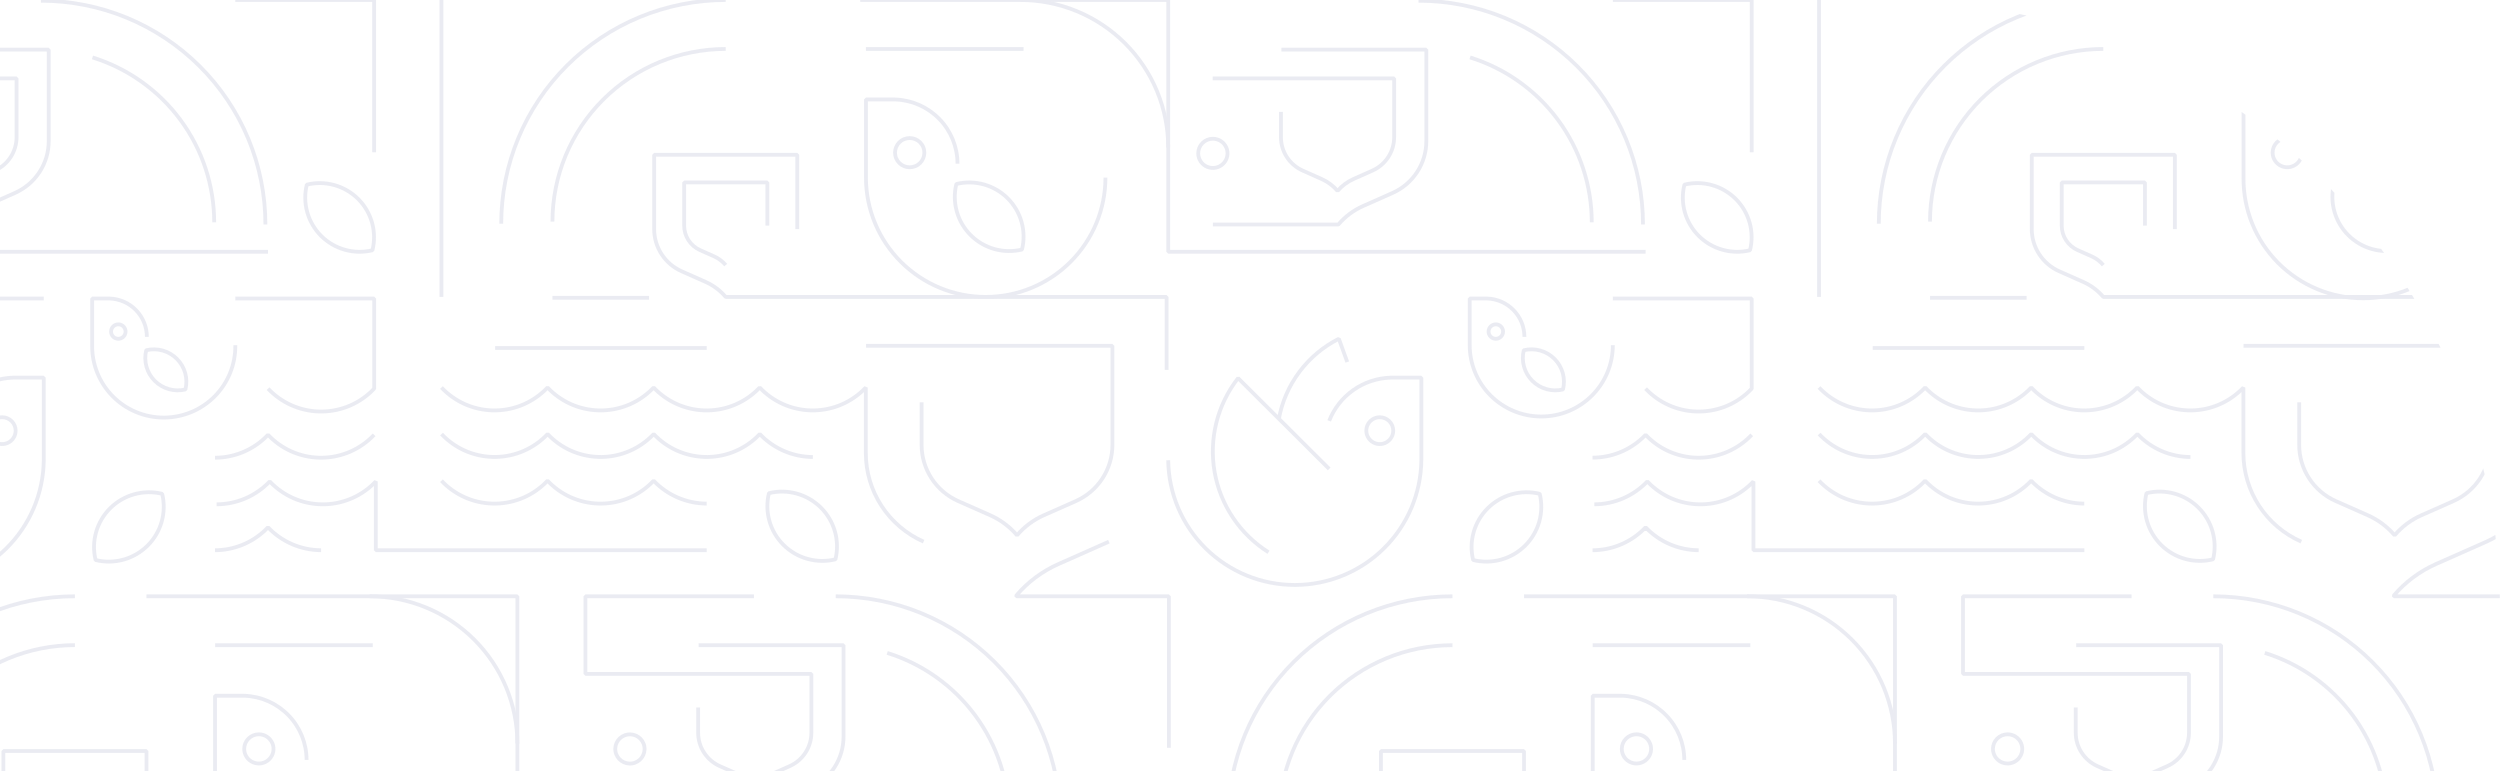 <svg width="982" height="303" viewBox="0 0 982 303" fill="none" xmlns="http://www.w3.org/2000/svg">
<g opacity="0.1">
<g clip-path="url(#clip0_887_9071)">
<path d="M95.92 294.164C95.919 295.3 96.256 296.41 96.888 297.354C97.52 298.299 98.419 299.036 99.471 299.471C100.523 299.906 101.681 300.021 102.799 299.8C103.916 299.579 104.943 299.033 105.749 298.231C106.555 297.428 107.104 296.406 107.326 295.292C107.549 294.179 107.435 293.025 107 291.976C106.564 290.927 105.826 290.03 104.879 289.399C103.932 288.768 102.818 288.432 101.679 288.432C100.153 288.432 98.689 289.035 97.609 290.11C96.529 291.185 95.922 292.643 95.92 294.164V294.164Z" stroke="#28357C" stroke-width="1.5" stroke-linejoin="bevel"/>
<path d="M241.752 295.115C241.242 291.986 243.374 289.038 246.513 288.53C249.653 288.023 252.611 290.147 253.12 293.276C253.63 296.404 251.498 299.352 248.359 299.86C245.219 300.368 242.261 298.243 241.752 295.115Z" stroke="#28357C" stroke-width="1.5" stroke-linejoin="bevel"/>
<path d="M-38.632 321.236C-38.63 303.248 -31.46 285.998 -18.697 273.279C-5.935 260.56 11.375 253.414 29.424 253.413" stroke="#28357C" stroke-width="1.5" stroke-linejoin="bevel"/>
<path d="M416.444 322.092C416.444 310.552 414.163 299.126 409.732 288.464C405.301 277.803 398.806 268.116 390.617 259.957C382.429 251.797 372.709 245.325 362.011 240.91C351.313 236.494 339.847 234.222 328.267 234.223" stroke="#28357C" stroke-width="1.5" stroke-linejoin="bevel"/>
<path d="M145.131 234.223C160.539 234.223 175.315 240.323 186.21 251.18C197.105 262.038 203.226 276.764 203.226 292.119" stroke="#28357C" stroke-width="1.5" stroke-linejoin="bevel"/>
<path d="M274.42 253.432H331.343V289.33C331.347 293.642 330.096 297.864 327.742 301.482C325.387 305.1 322.03 307.96 318.077 309.716L306.486 314.862C302.747 316.523 299.431 319.002 296.785 322.114H229.962" stroke="#28357C" stroke-width="1.5" stroke-linejoin="bevel"/>
<path d="M57.959 214.324C55.332 216.937 52.073 218.83 48.498 219.82C44.922 220.81 41.15 220.864 37.547 219.977C36.668 216.382 36.734 212.621 37.738 209.059C38.742 205.497 40.65 202.252 43.278 199.639C45.907 197.026 49.167 195.131 52.744 194.139C56.321 193.147 60.094 193.091 63.7 193.975C64.581 197.573 64.515 201.336 63.51 204.901C62.504 208.465 60.593 211.711 57.959 214.324Z" stroke="#28357C" stroke-width="1.5" stroke-linejoin="bevel"/>
<path d="M140.714 78.186C143.3 80.779 145.171 83.991 146.149 87.514C147.126 91.038 147.175 94.752 146.293 98.3C142.727 99.163 138.998 99.096 135.466 98.105C131.934 97.114 128.717 95.233 126.127 92.643C123.537 90.053 121.66 86.841 120.677 83.318C119.695 79.794 119.64 76.078 120.518 72.528C124.088 71.657 127.824 71.72 131.362 72.712C134.901 73.703 138.122 75.589 140.714 78.186V78.186Z" stroke="#28357C" stroke-width="1.5" stroke-linejoin="bevel"/>
<path d="M146.954 170.801C146.545 171.221 146.13 171.629 145.714 172.036C142.98 174.604 139.764 176.61 136.251 177.938C132.737 179.266 128.996 179.891 125.24 179.776C121.484 179.661 117.788 178.809 114.363 177.269C110.938 175.729 107.851 173.531 105.28 170.801C104.877 171.221 104.462 171.629 104.04 172.036C98.734 177.004 91.733 179.778 84.452 179.795" stroke="#28357C" stroke-width="1.5" stroke-linejoin="bevel"/>
<path d="M6.143 169.159C6.144 170.202 5.835 171.222 5.254 172.089C4.673 172.957 3.848 173.633 2.881 174.033C1.915 174.432 0.851 174.537 -0.175 174.334C-1.201 174.131 -2.144 173.629 -2.884 172.892C-3.624 172.154 -4.127 171.215 -4.331 170.192C-4.535 169.169 -4.43 168.109 -4.029 167.146C-3.628 166.183 -2.949 165.36 -2.079 164.782C-1.208 164.203 -0.185 163.895 0.861 163.896C2.261 163.898 3.604 164.453 4.594 165.44C5.584 166.426 6.141 167.764 6.143 169.159V169.159Z" stroke="#28357C" stroke-width="1.5" stroke-linejoin="bevel"/>
<path d="M104.252 88.16C104.253 76.62 101.973 65.193 97.542 54.532C93.111 43.87 86.617 34.183 78.43 26.023C70.242 17.863 60.522 11.39 49.824 6.974C39.126 2.557 27.66 0.284 16.081 0.284" stroke="#28357C" stroke-width="1.5" stroke-linejoin="bevel"/>
<path d="M126.118 216.125C122.214 216.111 118.353 215.307 114.77 213.762C111.187 212.217 107.955 209.963 105.272 207.137C104.869 207.557 104.454 207.965 104.032 208.372C98.727 213.342 91.725 216.118 84.444 216.137" stroke="#28357C" stroke-width="1.5" stroke-linejoin="bevel"/>
<path d="M-82.243 98.894H105.269" stroke="#28357C" stroke-width="1.5" stroke-linejoin="bevel"/>
<path d="M69.481 140.96C71.032 142.506 72.155 144.425 72.743 146.532C73.33 148.638 73.362 150.859 72.835 152.981C70.704 153.495 68.476 153.454 66.365 152.861C64.255 152.267 62.333 151.143 60.786 149.595C59.238 148.047 58.116 146.128 57.529 144.022C56.941 141.917 56.908 139.697 57.431 137.575C59.562 137.058 61.791 137.099 63.902 137.692C66.013 138.285 67.935 139.41 69.481 140.96V140.96Z" stroke="#28357C" stroke-width="1.5" stroke-linejoin="bevel"/>
<path d="M43.63 130.238C43.63 130.798 43.797 131.347 44.109 131.813C44.422 132.279 44.866 132.643 45.386 132.857C45.906 133.072 46.478 133.128 47.03 133.019C47.582 132.909 48.089 132.639 48.487 132.243C48.885 131.846 49.156 131.341 49.266 130.791C49.375 130.241 49.319 129.671 49.104 129.152C48.888 128.634 48.524 128.192 48.056 127.88C47.588 127.568 47.038 127.402 46.475 127.402C45.721 127.402 44.997 127.701 44.463 128.233C43.93 128.764 43.63 129.486 43.63 130.238V130.238Z" stroke="#28357C" stroke-width="1.5" stroke-linejoin="bevel"/>
<path d="M-37.786 19.504H19.137V55.401C19.142 59.714 17.891 63.936 15.537 67.554C13.182 71.172 9.825 74.032 5.871 75.787L-5.72 80.933C-9.459 82.594 -12.775 85.073 -15.421 88.186H-82.244" stroke="#28357C" stroke-width="1.5" stroke-linejoin="bevel"/>
<path d="M84.494 253.432H146.413" stroke="#28357C" stroke-width="1.5" stroke-linejoin="bevel"/>
<path d="M352.006 62.166C350.789 59.238 352.185 55.881 355.123 54.668C358.061 53.455 361.43 54.846 362.647 57.774C363.864 60.702 362.469 64.059 359.53 65.272C356.592 66.485 353.223 65.095 352.006 62.166Z" stroke="#28357C" stroke-width="1.5" stroke-linejoin="bevel"/>
<path d="M301.422 88.627V71.657H268.736V88.633C268.736 90.67 269.328 92.664 270.442 94.372C271.555 96.08 273.142 97.43 275.009 98.258L280.47 100.692C282.239 101.478 283.807 102.652 285.057 104.126" stroke="#28357C" stroke-width="1.5" stroke-linejoin="bevel"/>
<path d="M362.005 158.028V174.756C362.005 179.427 363.364 183.997 365.916 187.915C368.468 191.832 372.105 194.928 376.386 196.829L388.944 202.389C393.006 204.187 396.608 206.875 399.482 210.252C402.358 206.876 405.96 204.188 410.02 202.389L422.585 196.829C426.865 194.927 430.5 191.83 433.051 187.913C435.602 183.996 436.96 179.426 436.96 174.756V135.838H340.185" stroke="#28357C" stroke-width="1.5" stroke-linejoin="bevel"/>
<path d="M307.754 214.044C310.381 216.656 313.64 218.549 317.216 219.54C320.791 220.531 324.563 220.587 328.166 219.702C329.042 216.111 328.974 212.355 327.97 208.797C326.966 205.24 325.06 201.999 322.435 199.389C319.809 196.778 316.554 194.885 312.982 193.892C309.409 192.899 305.641 192.84 302.039 193.72C301.158 197.311 301.221 201.069 302.222 204.629C303.223 208.189 305.128 211.432 307.754 214.044V214.044Z" stroke="#28357C" stroke-width="1.5" stroke-linejoin="bevel"/>
<path d="M395.82 77.904C398.414 80.493 400.293 83.704 401.277 87.227C402.261 90.751 402.316 94.468 401.436 98.019C397.873 98.881 394.147 98.814 390.618 97.825C387.088 96.836 383.873 94.958 381.283 92.372C378.693 89.785 376.815 86.578 375.829 83.059C374.843 79.539 374.784 75.826 375.656 72.277C379.219 71.407 382.947 71.468 386.479 72.454C390.011 73.44 393.229 75.317 395.82 77.904V77.904Z" stroke="#28357C" stroke-width="1.5" stroke-linejoin="bevel"/>
<path d="M319.285 179.514C315.38 179.496 311.519 178.688 307.937 177.139C304.355 175.589 301.125 173.331 298.445 170.501C298.042 170.921 297.621 171.329 297.205 171.736C294.472 174.307 291.257 176.314 287.744 177.643C284.231 178.973 280.49 179.598 276.734 179.483C272.978 179.368 269.282 178.516 265.857 176.974C262.432 175.433 259.347 173.233 256.777 170.501C256.368 170.921 255.953 171.329 255.537 171.736C252.804 174.307 249.589 176.314 246.076 177.643C242.563 178.973 238.822 179.598 235.066 179.483C231.31 179.368 227.614 178.516 224.189 176.974C220.764 175.433 217.679 173.233 215.109 170.501C214.7 170.921 214.285 171.329 213.869 171.736C211.136 174.306 207.92 176.313 204.407 177.642C200.893 178.971 197.151 179.596 193.395 179.481C189.639 179.366 185.942 178.514 182.517 176.973C179.092 175.432 176.006 173.233 173.435 170.501" stroke="#28357C" stroke-width="1.5" stroke-linejoin="bevel"/>
<path d="M254.941 116.986H216.999" stroke="#28357C" stroke-width="1.5" stroke-linejoin="bevel"/>
<path d="M277.603 136.68H194.484" stroke="#28357C" stroke-width="1.5" stroke-linejoin="bevel"/>
<path d="M217 87.055C217 69.067 224.17 51.816 236.933 39.097C249.696 26.377 267.006 19.232 285.056 19.232" stroke="#28357C" stroke-width="1.5" stroke-linejoin="bevel"/>
<path d="M400.777 0C408.407 -1.73144e-07 415.962 1.498 423.011 4.408C430.06 7.319 436.465 11.584 441.86 16.962C447.255 22.339 451.534 28.723 454.452 35.748C457.371 42.774 458.873 50.304 458.871 57.908" stroke="#28357C" stroke-width="1.5" stroke-linejoin="bevel"/>
<path d="M340.138 19.232H402.058" stroke="#28357C" stroke-width="1.5" stroke-linejoin="bevel"/>
<path d="M637.038 294.164C637.037 295.3 637.374 296.41 638.006 297.355C638.639 298.3 639.538 299.036 640.59 299.471C641.643 299.907 642.801 300.021 643.919 299.799C645.037 299.578 646.063 299.032 646.869 298.229C647.675 297.426 648.223 296.402 648.445 295.289C648.667 294.175 648.553 293.02 648.116 291.972C647.679 290.923 646.94 290.026 645.992 289.396C645.045 288.766 643.93 288.43 642.791 288.432C641.265 288.432 639.802 289.036 638.723 290.111C637.644 291.186 637.038 292.644 637.038 294.164V294.164Z" stroke="#28357C" stroke-width="1.5" stroke-linejoin="bevel"/>
<path d="M782.827 294.164C782.826 295.3 783.163 296.41 783.795 297.354C784.427 298.299 785.326 299.036 786.378 299.471C787.43 299.906 788.588 300.021 789.706 299.8C790.823 299.579 791.85 299.033 792.656 298.231C793.462 297.428 794.011 296.406 794.234 295.292C794.456 294.179 794.343 293.025 793.907 291.976C793.471 290.927 792.733 290.03 791.786 289.399C790.839 288.768 789.725 288.432 788.586 288.432C787.06 288.432 785.596 289.035 784.516 290.11C783.437 291.185 782.829 292.643 782.827 294.164V294.164Z" stroke="#28357C" stroke-width="1.5" stroke-linejoin="bevel"/>
<path d="M502.483 321.231C502.49 303.247 509.663 286.002 522.425 273.289C535.187 260.575 552.494 253.432 570.539 253.432" stroke="#28357C" stroke-width="1.5" stroke-linejoin="bevel"/>
<path d="M957.55 322.092C957.55 310.552 955.269 299.126 950.838 288.464C946.406 277.803 939.911 268.116 931.723 259.957C923.535 251.797 913.814 245.325 903.116 240.91C892.418 236.494 880.952 234.222 869.373 234.223" stroke="#28357C" stroke-width="1.5" stroke-linejoin="bevel"/>
<path d="M686.249 234.223C701.657 234.223 716.433 240.323 727.328 251.18C738.223 262.038 744.344 276.764 744.344 292.119" stroke="#28357C" stroke-width="1.5" stroke-linejoin="bevel"/>
<path d="M815.524 253.432H872.447V289.33C872.451 293.642 871.201 297.864 868.846 301.482C866.492 305.1 863.135 307.96 859.182 309.716L847.59 314.862C843.851 316.523 840.536 319.002 837.889 322.114H771.067" stroke="#28357C" stroke-width="1.5" stroke-linejoin="bevel"/>
<path d="M470.656 60.235C470.656 61.37 470.993 62.479 471.626 63.423C472.259 64.367 473.158 65.103 474.21 65.537C475.263 65.971 476.421 66.085 477.538 65.863C478.655 65.642 479.681 65.095 480.486 64.293C481.292 63.49 481.84 62.468 482.062 61.354C482.284 60.241 482.17 59.087 481.735 58.039C481.299 56.99 480.561 56.094 479.614 55.463C478.667 54.832 477.553 54.496 476.414 54.496C474.887 54.496 473.422 55.1 472.342 56.177C471.262 57.253 470.656 58.713 470.656 60.235Z" stroke="#28357C" stroke-width="1.5" stroke-linejoin="bevel"/>
<path d="M599.065 214.324C596.438 216.937 593.179 218.83 589.603 219.82C586.027 220.81 582.255 220.864 578.653 219.977C577.774 216.382 577.839 212.621 578.843 209.059C579.847 205.497 581.755 202.252 584.384 199.639C587.012 197.026 590.273 195.131 593.85 194.139C597.427 193.147 601.2 193.091 604.805 193.975C605.686 197.573 605.621 201.336 604.615 204.901C603.61 208.465 601.698 211.711 599.065 214.324V214.324Z" stroke="#28357C" stroke-width="1.5" stroke-linejoin="bevel"/>
<path d="M681.832 78.186C684.418 80.779 686.29 83.991 687.267 87.514C688.244 91.038 688.293 94.752 687.411 98.3C683.845 99.163 680.116 99.096 676.584 98.105C673.052 97.114 669.836 95.233 667.245 92.643C664.655 90.053 662.778 86.841 661.796 83.318C660.813 79.794 660.758 76.078 661.636 72.528C665.207 71.657 668.942 71.72 672.48 72.712C676.019 73.703 679.24 75.589 681.832 78.186V78.186Z" stroke="#28357C" stroke-width="1.5" stroke-linejoin="bevel"/>
<path d="M688.07 170.801C687.661 171.221 687.246 171.629 686.831 172.036C684.096 174.604 680.88 176.61 677.367 177.938C673.854 179.266 670.112 179.891 666.356 179.776C662.601 179.661 658.904 178.809 655.479 177.269C652.054 175.729 648.968 173.531 646.396 170.801C645.993 171.221 645.578 171.629 645.156 172.036C639.84 176.999 632.828 179.762 625.544 179.764" stroke="#28357C" stroke-width="1.5" stroke-linejoin="bevel"/>
<path d="M547.261 169.159C547.262 170.202 546.953 171.222 546.372 172.089C545.792 172.957 544.966 173.633 544 174.033C543.033 174.432 541.969 174.537 540.943 174.334C539.917 174.131 538.974 173.629 538.234 172.892C537.495 172.154 536.991 171.215 536.787 170.192C536.583 169.169 536.688 168.109 537.089 167.146C537.49 166.183 538.169 165.36 539.039 164.782C539.91 164.203 540.933 163.895 541.979 163.896C543.38 163.898 544.722 164.453 545.712 165.44C546.702 166.426 547.259 167.764 547.261 169.159Z" stroke="#28357C" stroke-width="1.5" stroke-linejoin="bevel"/>
<path d="M529.211 142.209L525.901 133.072C519.814 136.147 514.521 140.581 510.436 146.029C506.35 151.476 503.581 157.79 502.346 164.479" stroke="#28357C" stroke-width="1.5" stroke-linejoin="bevel"/>
<path d="M645.368 88.16C645.369 76.62 643.089 65.193 638.658 54.532C634.228 43.87 627.733 34.183 619.546 26.023C611.358 17.863 601.638 11.39 590.94 6.974C580.242 2.557 568.777 0.284 557.197 0.284" stroke="#28357C" stroke-width="1.5" stroke-linejoin="bevel"/>
<path d="M667.236 216.125C663.332 216.111 659.471 215.307 655.888 213.762C652.305 212.217 649.073 209.963 646.39 207.137C645.987 207.557 645.566 207.965 645.15 208.372C639.844 213.341 632.843 216.117 625.562 216.137" stroke="#28357C" stroke-width="1.5" stroke-linejoin="bevel"/>
<path d="M610.589 140.96C612.139 142.506 613.262 144.425 613.85 146.532C614.438 148.638 614.469 150.859 613.942 152.981C611.811 153.495 609.583 153.454 607.473 152.861C605.362 152.267 603.441 151.143 601.893 149.595C600.345 148.047 599.224 146.128 598.636 144.022C598.049 141.917 598.015 139.697 598.539 137.575C600.67 137.058 602.898 137.099 605.009 137.692C607.12 138.285 609.042 139.41 610.589 140.96V140.96Z" stroke="#28357C" stroke-width="1.5" stroke-linejoin="bevel"/>
<path d="M584.711 130.238C584.711 130.798 584.878 131.347 585.19 131.813C585.503 132.279 585.947 132.643 586.467 132.857C586.987 133.072 587.559 133.128 588.111 133.019C588.663 132.909 589.17 132.639 589.568 132.243C589.966 131.846 590.237 131.341 590.347 130.791C590.456 130.241 590.4 129.671 590.185 129.152C589.969 128.634 589.605 128.192 589.137 127.88C588.669 127.568 588.119 127.402 587.556 127.402C586.802 127.402 586.078 127.701 585.544 128.233C585.011 128.764 584.711 129.486 584.711 130.238V130.238Z" stroke="#28357C" stroke-width="1.5" stroke-linejoin="bevel"/>
<path d="M503.341 19.504H560.264V55.402C560.268 59.714 559.017 63.935 556.662 67.554C554.308 71.172 550.951 74.032 546.998 75.787L535.407 80.933C531.668 82.595 528.352 85.073 525.706 88.186H476.413" stroke="#28357C" stroke-width="1.5" stroke-linejoin="bevel"/>
<path d="M625.599 253.432H687.519" stroke="#28357C" stroke-width="1.5" stroke-linejoin="bevel"/>
<path d="M892.681 59.962C892.681 61.098 893.019 62.207 893.652 63.151C894.285 64.095 895.185 64.831 896.237 65.265C897.29 65.699 898.448 65.812 899.565 65.591C900.683 65.368 901.709 64.821 902.514 64.018C903.319 63.215 903.867 62.192 904.088 61.078C904.31 59.965 904.195 58.81 903.758 57.762C903.321 56.713 902.582 55.817 901.634 55.188C900.687 54.558 899.573 54.222 898.433 54.223C897.677 54.223 896.929 54.372 896.231 54.66C895.532 54.949 894.898 55.372 894.364 55.905C893.829 56.438 893.406 57.07 893.117 57.767C892.828 58.463 892.68 59.209 892.681 59.962Z" stroke="#28357C" stroke-width="1.5" stroke-linejoin="bevel"/>
<path d="M842.53 88.627V71.657H809.844V88.633C809.844 90.67 810.437 92.664 811.55 94.372C812.663 96.08 814.25 97.43 816.117 98.258L821.597 100.692C823.366 101.478 824.934 102.652 826.184 104.126" stroke="#28357C" stroke-width="1.5" stroke-linejoin="bevel"/>
<path d="M903.124 158.028V174.756C903.124 179.427 904.483 183.997 907.035 187.915C909.587 191.832 913.224 194.928 917.505 196.829L930.064 202.389C934.125 204.187 937.727 206.875 940.602 210.252C943.476 206.875 947.078 204.187 951.139 202.389L963.698 196.829C967.979 194.928 971.616 191.832 974.168 187.915C976.72 183.997 978.079 179.427 978.079 174.756V135.838H881.255" stroke="#28357C" stroke-width="1.5" stroke-linejoin="bevel"/>
<path d="M848.879 214.044C851.507 216.656 854.766 218.549 858.341 219.54C861.917 220.531 865.688 220.587 869.292 219.702C870.169 216.108 870.102 212.35 869.097 208.789C868.092 205.229 866.183 201.986 863.554 199.375C860.926 196.763 857.666 194.871 854.091 193.881C850.515 192.89 846.743 192.835 843.139 193.72C842.261 197.313 842.329 201.072 843.334 204.632C844.34 208.192 846.25 211.434 848.879 214.044V214.044Z" stroke="#28357C" stroke-width="1.5" stroke-linejoin="bevel"/>
<path d="M936.936 77.904C939.53 80.493 941.409 83.704 942.393 87.227C943.377 90.751 943.432 94.468 942.553 98.019C938.989 98.881 935.264 98.814 931.734 97.825C928.204 96.836 924.99 94.958 922.399 92.372C919.809 89.785 917.931 86.578 916.945 83.059C915.96 79.539 915.9 75.826 916.772 72.277C920.335 71.407 924.063 71.468 927.595 72.454C931.128 73.44 934.345 75.317 936.936 77.904Z" stroke="#28357C" stroke-width="1.5" stroke-linejoin="bevel"/>
<path d="M860.401 179.514C856.496 179.496 852.635 178.688 849.053 177.139C845.471 175.589 842.242 173.331 839.561 170.501C839.158 170.921 838.737 171.329 838.321 171.736C835.589 174.307 832.374 176.314 828.861 177.643C825.348 178.973 821.606 179.598 817.85 179.483C814.094 179.368 810.398 178.516 806.973 176.974C803.549 175.433 800.463 173.233 797.893 170.501C797.484 170.921 797.069 171.329 796.653 171.736C793.92 174.306 790.704 176.313 787.191 177.642C783.677 178.971 779.935 179.596 776.179 179.481C772.423 179.366 768.726 178.514 765.301 176.973C761.876 175.432 758.79 173.233 756.219 170.501C755.806 170.913 755.393 171.324 754.979 171.736C752.246 174.306 749.03 176.313 745.516 177.642C742.003 178.971 738.261 179.596 734.505 179.481C730.749 179.366 727.052 178.514 723.627 176.973C720.202 175.432 717.116 173.233 714.545 170.501" stroke="#28357C" stroke-width="1.5" stroke-linejoin="bevel"/>
<path d="M796.057 116.987H758.114" stroke="#28357C" stroke-width="1.5" stroke-linejoin="bevel"/>
<path d="M818.729 136.68H735.61" stroke="#28357C" stroke-width="1.5" stroke-linejoin="bevel"/>
<path d="M941.892 0C957.299 0 972.076 6.1 982.971 16.957C993.866 27.815 999.986 42.541 999.986 57.896" stroke="#28357C" stroke-width="1.5" stroke-linejoin="bevel"/>
<path d="M881.252 19.232H943.171" stroke="#28357C" stroke-width="1.5" stroke-linejoin="bevel"/>
<path d="M120.423 298.504C120.423 291.957 117.87 285.666 113.302 280.961C108.734 276.256 102.51 273.504 95.944 273.288H84.47V303.971C84.47 316.403 89.425 328.326 98.246 337.117C107.067 345.908 119.031 350.846 131.506 350.846C143.981 350.846 155.944 345.908 164.765 337.117C173.586 328.326 178.542 316.403 178.542 303.971" stroke="#28357C" stroke-width="1.5" stroke-linejoin="bevel"/>
<path d="M203.226 322.092V234.223H57.524" stroke="#28357C" stroke-width="1.5" stroke-linejoin="bevel"/>
<path d="M-82.237 234.223V386.431C-79.665 389.161 -76.578 391.359 -73.153 392.899C-69.728 394.439 -66.032 395.291 -62.276 395.406C-58.521 395.521 -54.779 394.896 -51.266 393.568C-47.753 392.24 -44.537 390.234 -41.802 387.666C-41.389 387.254 -40.976 386.842 -40.562 386.431C-37.991 389.161 -34.904 391.359 -31.479 392.899C-28.054 394.439 -24.358 395.291 -20.602 395.406C-16.847 395.521 -13.105 394.896 -9.592 393.568C-6.079 392.24 -2.863 390.234 -0.128 387.666C0.3 387.271 0.715 386.863 1.112 386.431C3.683 389.161 6.769 391.359 10.193 392.899C13.618 394.439 17.314 395.291 21.069 395.405C24.824 395.52 28.565 394.896 32.078 393.568C35.59 392.24 38.806 390.234 41.54 387.666C41.968 387.271 42.389 386.863 42.78 386.431C45.351 389.161 48.438 391.359 51.863 392.899C55.288 394.439 58.984 395.291 62.74 395.406C66.496 395.521 70.237 394.896 73.75 393.568C77.264 392.24 80.48 390.234 83.214 387.666C83.642 387.271 84.057 386.863 84.454 386.431V412.185C84.454 419.547 86.595 426.752 90.618 432.926C94.641 439.101 100.374 443.981 107.123 446.976L126.921 455.767C133.312 458.603 138.978 462.838 143.497 468.159C148.023 462.835 153.698 458.599 160.097 455.767L179.933 446.976C186.68 443.98 192.411 439.099 196.433 432.924C200.455 426.75 202.596 419.546 202.596 412.185V350.848H29.434C27.284 348.314 24.586 346.297 21.543 344.949L12.121 340.76C8.908 339.335 6.178 337.012 4.263 334.073C2.347 331.133 1.328 327.703 1.329 324.198V295.003H57.545V324.198" stroke="#28357C" stroke-width="1.5" stroke-linejoin="bevel"/>
<path d="M-58.747 322.092C-58.747 298.788 -49.458 276.438 -32.922 259.959C-16.387 243.48 6.039 234.223 29.424 234.223" stroke="#28357C" stroke-width="1.5" stroke-linejoin="bevel"/>
<path d="M396.317 321.233C396.316 306.766 391.675 292.678 383.071 281.026C374.468 269.374 362.353 260.767 348.494 256.461" stroke="#28357C" stroke-width="1.5" stroke-linejoin="bevel"/>
<path d="M274.228 277.886V287.831C274.229 290.606 275.036 293.321 276.552 295.648C278.068 297.975 280.227 299.815 282.77 300.946L290.208 304.257C292.615 305.327 294.748 306.923 296.45 308.928C298.156 306.924 300.291 305.328 302.699 304.257L310.168 300.946C312.71 299.815 314.87 297.975 316.386 295.648C317.901 293.321 318.709 290.606 318.71 287.831V264.709H229.95V234.223H296.153" stroke="#28357C" stroke-width="1.5" stroke-linejoin="bevel"/>
<path d="M-18.991 165.309C-17.087 160.446 -13.794 156.246 -9.519 153.23C-5.244 150.214 -0.175 148.513 5.061 148.34H17.191V180.778C17.045 193.823 11.743 206.284 2.435 215.457C-6.873 224.63 -19.435 229.774 -32.526 229.774C-45.616 229.774 -58.178 224.63 -67.486 215.457C-76.794 206.284 -82.096 193.823 -82.243 180.778" stroke="#28357C" stroke-width="1.5" stroke-linejoin="bevel"/>
<path d="M84.136 87.325C84.135 72.859 79.494 58.773 70.892 47.12C62.29 35.468 50.176 26.861 36.319 22.554" stroke="#28357C" stroke-width="1.5" stroke-linejoin="bevel"/>
<path d="M-82.243 117.255H17.191" stroke="#28357C" stroke-width="1.5" stroke-linejoin="bevel"/>
<path d="M57.691 132.328C57.693 128.415 56.168 124.654 53.438 121.841C50.708 119.028 46.987 117.383 43.062 117.255H36.2V135.59C36.144 139.304 36.831 142.992 38.219 146.44C39.607 149.888 41.669 153.026 44.285 155.672C46.901 158.318 50.019 160.42 53.458 161.854C56.896 163.288 60.587 164.027 64.314 164.027C68.042 164.027 71.732 163.288 75.171 161.854C78.609 160.42 81.727 158.318 84.343 155.672C86.96 153.026 89.022 149.888 90.41 146.44C91.798 142.992 92.484 139.304 92.428 135.59" stroke="#28357C" stroke-width="1.5" stroke-linejoin="bevel"/>
<path d="M92.426 117.255H146.975V152.664C146.565 153.084 146.15 153.492 145.735 153.9C143 156.468 139.784 158.474 136.271 159.802C132.758 161.13 129.016 161.754 125.261 161.64C121.505 161.525 117.809 160.673 114.384 159.133C110.959 157.593 107.872 155.395 105.3 152.664" stroke="#28357C" stroke-width="1.5" stroke-linejoin="bevel"/>
<path d="M92.418 0.01H146.954V59.809" stroke="#28357C" stroke-width="1.5" stroke-linejoin="bevel"/>
<path d="M-37.962 43.953V53.899C-37.962 56.674 -37.155 59.389 -35.637 61.716C-34.12 64.042 -31.958 65.881 -29.414 67.007L-21.975 70.325C-19.566 71.392 -17.43 72.989 -15.727 74.995C-14.024 72.989 -11.888 71.392 -9.479 70.325L-2.04 67.007C0.503 65.879 2.664 64.041 4.181 61.714C5.698 59.388 6.506 56.673 6.508 53.899V30.776H-82.289V0H-16.087" stroke="#28357C" stroke-width="1.5" stroke-linejoin="bevel"/>
<path d="M376.105 64.297C376.106 57.748 373.552 51.456 368.983 46.749C364.414 42.043 358.188 39.29 351.62 39.074H340.147V69.758C340.147 82.19 345.102 94.112 353.923 102.903C362.744 111.694 374.708 116.633 387.183 116.633C399.657 116.633 411.621 111.694 420.442 102.903C429.263 94.112 434.219 82.19 434.219 69.758" stroke="#28357C" stroke-width="1.5" stroke-linejoin="bevel"/>
<path d="M435.56 212.766L415.755 221.557C409.365 224.392 403.699 228.628 399.18 233.949L399.26 234.221H459.146V293.741" stroke="#28357C" stroke-width="1.5" stroke-linejoin="bevel"/>
<path d="M173.404 152.222C175.974 154.953 179.061 157.153 182.486 158.694C185.911 160.235 189.607 161.087 193.364 161.202C197.12 161.317 200.862 160.692 204.375 159.363C207.889 158.034 211.104 156.027 213.838 153.457C214.251 153.045 214.665 152.634 215.078 152.222C217.649 154.953 220.735 157.153 224.16 158.694C227.585 160.235 231.282 161.087 235.038 161.202C238.794 161.317 242.536 160.692 246.049 159.363C249.563 158.034 252.779 156.027 255.512 153.457C255.94 153.062 256.355 152.654 256.752 152.222C259.322 154.954 262.407 157.154 265.832 158.695C269.257 160.237 272.953 161.089 276.709 161.204C280.465 161.319 284.206 160.694 287.719 159.364C291.232 158.035 294.447 156.027 297.18 153.457C297.608 153.062 298.029 152.654 298.42 152.222C300.991 154.953 304.077 157.153 307.502 158.694C310.927 160.235 314.624 161.087 318.38 161.202C322.136 161.317 325.878 160.692 329.392 159.363C332.905 158.034 336.121 156.027 338.854 153.457C339.282 153.062 339.697 152.654 340.094 152.222V177.976C340.095 185.342 342.24 192.549 346.269 198.725C350.298 204.9 356.039 209.778 362.794 212.767" stroke="#28357C" stroke-width="1.5" stroke-linejoin="bevel"/>
<path d="M173.397 0.01V116.636" stroke="#28357C" stroke-width="1.5" stroke-linejoin="bevel"/>
<path d="M277.603 216.131H147.621V189.11C145.05 191.842 141.964 194.042 138.539 195.583C135.114 197.124 131.417 197.976 127.661 198.091C123.905 198.205 120.163 197.58 116.65 196.251C113.136 194.922 109.92 192.916 107.187 190.346C106.759 189.95 106.344 189.543 105.947 189.11C103.262 191.94 100.028 194.196 96.441 195.741C92.854 197.286 88.99 198.088 85.082 198.099" stroke="#28357C" stroke-width="1.5" stroke-linejoin="bevel"/>
<path d="M196.885 87.888C196.882 76.347 199.161 64.919 203.591 54.256C208.021 43.593 214.515 33.904 222.703 25.743C230.891 17.581 240.611 11.107 251.31 6.69C262.008 2.273 273.475 -2.56685e-07 285.056 0" stroke="#28357C" stroke-width="1.5" stroke-linejoin="bevel"/>
<path d="M173.4 188.829C175.971 191.56 179.057 193.76 182.482 195.301C185.908 196.842 189.604 197.694 193.36 197.809C197.116 197.924 200.859 197.299 204.372 195.97C207.885 194.641 211.101 192.634 213.835 190.064C214.248 189.652 214.661 189.24 215.074 188.829C217.645 191.56 220.731 193.76 224.157 195.301C227.582 196.842 231.278 197.694 235.034 197.809C238.791 197.924 242.533 197.299 246.046 195.97C249.559 194.641 252.775 192.634 255.509 190.064C255.937 189.669 256.352 189.261 256.749 188.829C259.431 191.654 262.661 193.908 266.244 195.453C269.826 196.998 273.686 197.802 277.589 197.817" stroke="#28357C" stroke-width="1.5" stroke-linejoin="bevel"/>
<path d="M661.576 298.504C661.576 291.957 659.023 285.666 654.455 280.961C649.887 276.256 643.663 273.504 637.097 273.288H625.623V303.971C625.552 310.172 626.716 316.325 629.047 322.074C631.379 327.823 634.832 333.054 639.206 337.464C643.581 341.874 648.79 345.375 654.532 347.765C660.274 350.154 666.434 351.384 672.656 351.384C678.879 351.384 685.039 350.154 690.781 347.765C696.523 345.375 701.732 341.874 706.106 337.464C710.481 333.054 713.934 327.823 716.265 322.074C718.597 316.325 719.761 310.172 719.689 303.971" stroke="#28357C" stroke-width="1.5" stroke-linejoin="bevel"/>
<path d="M744.344 322.092V234.223H598.636" stroke="#28357C" stroke-width="1.5" stroke-linejoin="bevel"/>
<path d="M598.634 324.191V294.996H542.423V324.191C542.423 327.695 543.442 331.125 545.357 334.065C547.273 337.004 550.002 339.327 553.215 340.752L562.638 344.941C565.681 346.289 568.378 348.306 570.529 350.84H743.69V412.177C743.691 419.539 741.55 426.744 737.526 432.919C733.503 439.093 727.77 443.974 721.022 446.969L701.241 455.759C694.851 458.595 689.185 462.831 684.666 468.151C680.147 462.831 674.481 458.595 668.091 455.759L648.255 446.969C641.512 443.968 635.786 439.086 631.769 432.912C627.751 426.737 625.615 419.536 625.617 412.177V386.423C625.208 386.843 624.792 387.251 624.377 387.658C621.642 390.227 618.427 392.232 614.913 393.56C611.4 394.888 607.658 395.513 603.903 395.398C600.147 395.283 596.451 394.431 593.026 392.891C589.601 391.351 586.514 389.153 583.943 386.423C583.54 386.843 583.118 387.251 582.703 387.658C579.969 390.226 576.753 392.232 573.241 393.56C569.728 394.888 565.987 395.512 562.232 395.398C558.476 395.283 554.781 394.431 551.356 392.891C547.932 391.351 544.846 389.153 542.275 386.423C541.866 386.843 541.45 387.251 541.035 387.658C538.3 390.227 535.084 392.232 531.571 393.56C528.058 394.888 524.316 395.513 520.561 395.398C516.805 395.283 513.109 394.431 509.684 392.891C506.259 391.351 503.172 389.153 500.601 386.423C500.198 386.843 499.776 387.251 499.361 387.658C493.88 392.81 486.58 395.595 479.048 395.408C471.517 395.22 464.365 392.075 459.15 386.658C458.765 387.059 458.362 387.448 457.953 387.825C455.219 390.393 452.004 392.399 448.491 393.727C444.978 395.055 441.237 395.679 437.482 395.564C433.727 395.45 430.031 394.598 426.607 393.058C423.182 391.518 420.096 389.32 417.525 386.59" stroke="#28357C" stroke-width="1.5" stroke-linejoin="bevel"/>
<path d="M482.368 322.092C482.368 298.788 491.658 276.438 508.193 259.959C524.728 243.48 547.155 234.223 570.539 234.223" stroke="#28357C" stroke-width="1.5" stroke-linejoin="bevel"/>
<path d="M937.423 321.233C937.421 306.766 932.78 292.678 924.177 281.026C915.573 269.374 903.458 260.767 889.6 256.461" stroke="#28357C" stroke-width="1.5" stroke-linejoin="bevel"/>
<path d="M815.347 277.886V287.831C815.348 290.606 816.155 293.321 817.671 295.648C819.187 297.975 821.346 299.815 823.889 300.946L831.327 304.257C833.752 305.321 835.903 306.917 837.619 308.928C839.311 306.93 841.428 305.335 843.818 304.257L851.287 300.946C853.83 299.815 855.989 297.975 857.505 295.648C859.021 293.321 859.828 290.606 859.829 287.831V264.709H771.069V234.223H837.272" stroke="#28357C" stroke-width="1.5" stroke-linejoin="bevel"/>
<path d="M522.1 165.309C524.003 160.446 527.297 156.246 531.572 153.23C535.847 150.214 540.916 148.513 546.151 148.34H558.307V180.778C558.16 193.823 552.858 206.284 543.55 215.457C534.242 224.63 521.68 229.774 508.59 229.774C495.499 229.774 482.937 224.63 473.629 215.457C464.321 206.284 459.019 193.823 458.873 180.778" stroke="#28357C" stroke-width="1.5" stroke-linejoin="bevel"/>
<path d="M522.1 184.191L486.32 148.535C482.289 153.693 479.385 159.635 477.796 165.978C476.206 172.321 475.967 178.926 477.092 185.367C478.217 191.808 480.682 197.944 484.328 203.379C487.975 208.814 492.722 213.429 498.265 216.926" stroke="#28357C" stroke-width="1.5" stroke-linejoin="bevel"/>
<path d="M625.24 87.325C625.239 72.859 620.599 58.773 611.996 47.12C603.394 35.468 591.281 26.861 577.423 22.554" stroke="#28357C" stroke-width="1.5" stroke-linejoin="bevel"/>
<path d="M646.387 98.894H458.875V0.01H337.894" stroke="#28357C" stroke-width="1.5" stroke-linejoin="bevel"/>
<path d="M598.792 132.328C598.794 128.415 597.269 124.654 594.539 121.841C591.809 119.028 588.088 117.383 584.163 117.255H577.301V135.59C577.301 139.269 578.028 142.912 579.441 146.311C580.853 149.71 582.924 152.798 585.534 155.399C588.145 158.001 591.244 160.064 594.654 161.472C598.065 162.88 601.72 163.605 605.412 163.605C609.104 163.605 612.759 162.88 616.17 161.472C619.58 160.064 622.679 158.001 625.29 155.399C627.9 152.798 629.971 149.71 631.384 146.311C632.796 142.912 633.523 139.269 633.523 135.59" stroke="#28357C" stroke-width="1.5" stroke-linejoin="bevel"/>
<path d="M633.521 117.255H688.07V152.664C687.661 153.084 687.246 153.492 686.831 153.9C684.096 156.468 680.88 158.474 677.367 159.802C673.854 161.13 670.112 161.754 666.356 161.64C662.601 161.525 658.904 160.673 655.479 159.133C652.054 157.593 648.968 155.395 646.396 152.664" stroke="#28357C" stroke-width="1.5" stroke-linejoin="bevel"/>
<path d="M633.528 0.01H688.07V59.809" stroke="#28357C" stroke-width="1.5" stroke-linejoin="bevel"/>
<path d="M503.159 43.953V53.899C503.159 56.674 503.967 59.389 505.484 61.716C507.001 64.043 509.163 65.881 511.708 67.008L519.146 70.325C521.555 71.393 523.692 72.989 525.394 74.996C527.097 72.989 529.233 71.393 531.643 70.325L539.081 67.008C541.624 65.879 543.784 64.041 545.3 61.714C546.816 59.388 547.623 56.673 547.623 53.899V30.777H476.338" stroke="#28357C" stroke-width="1.5" stroke-linejoin="bevel"/>
<path d="M917.208 64.297C917.208 57.749 914.655 51.458 910.087 46.751C905.52 42.045 899.295 39.292 892.729 39.074H881.255V69.758C881.184 75.958 882.348 82.111 884.679 87.861C887.011 93.61 890.464 98.841 894.838 103.251C899.213 107.66 904.422 111.162 910.164 113.551C915.905 115.94 922.066 117.171 928.288 117.171C934.51 117.171 940.671 115.94 946.413 113.551C952.155 111.162 957.364 107.66 961.738 103.251C966.113 98.841 969.566 93.61 971.897 87.861C974.229 82.111 975.393 75.958 975.321 69.758" stroke="#28357C" stroke-width="1.5" stroke-linejoin="bevel"/>
<path d="M999.986 87.886V0.01H879.005" stroke="#28357C" stroke-width="1.5" stroke-linejoin="bevel"/>
<path d="M854.291 89.994V60.792H798.074V89.994C798.074 93.498 799.094 96.928 801.009 99.867C802.924 102.807 805.654 105.13 808.866 106.556L818.288 110.738C821.33 112.088 824.027 114.105 826.179 116.637H999.347V177.974C999.347 185.336 997.206 192.541 993.183 198.715C989.16 204.89 983.427 209.77 976.678 212.766L956.842 221.556C950.452 224.392 944.786 228.627 940.267 233.948L940.348 234.22H1000.26V293.74" stroke="#28357C" stroke-width="1.5" stroke-linejoin="bevel"/>
<path d="M714.519 152.222C717.09 154.953 720.176 157.153 723.601 158.694C727.026 160.235 730.723 161.087 734.479 161.202C738.235 161.317 741.977 160.692 745.49 159.363C749.004 158.034 752.22 156.027 754.953 153.457C755.367 153.045 755.78 152.634 756.193 152.222C758.764 154.953 761.85 157.153 765.275 158.694C768.7 160.235 772.397 161.087 776.153 161.202C779.909 161.317 783.651 160.692 787.165 159.363C790.678 158.034 793.894 156.027 796.627 153.457C797.055 153.062 797.47 152.654 797.867 152.222C800.437 154.954 803.522 157.154 806.947 158.695C810.372 160.237 814.068 161.089 817.824 161.204C821.58 161.319 825.322 160.694 828.835 159.364C832.347 158.035 835.563 156.027 838.295 153.457C838.723 153.062 839.145 152.654 839.535 152.222C842.106 154.953 845.192 157.153 848.617 158.694C852.042 160.235 855.739 161.087 859.495 161.202C863.251 161.317 866.993 160.692 870.507 159.363C874.02 158.034 877.236 156.027 879.97 153.457C880.397 153.062 880.813 152.654 881.209 152.222V177.976C881.213 185.346 883.364 192.556 887.4 198.732C891.436 204.908 897.184 209.784 903.946 212.767" stroke="#28357C" stroke-width="1.5" stroke-linejoin="bevel"/>
<path d="M714.516 0.01V116.636" stroke="#28357C" stroke-width="1.5" stroke-linejoin="bevel"/>
<path d="M818.729 216.131H688.747V189.11C686.176 191.842 683.09 194.042 679.665 195.583C676.24 197.124 672.543 197.976 668.787 198.091C665.031 198.205 661.289 197.58 657.776 196.251C654.262 194.922 651.046 192.916 648.313 190.346C647.885 189.95 647.47 189.543 647.073 189.11C644.393 191.936 641.165 194.189 637.584 195.734C634.004 197.279 630.147 198.083 626.245 198.099" stroke="#28357C" stroke-width="1.5" stroke-linejoin="bevel"/>
<path d="M714.506 188.829C717.077 191.56 720.163 193.76 723.588 195.301C727.013 196.842 730.71 197.694 734.466 197.809C738.222 197.924 741.964 197.299 745.477 195.97C748.991 194.641 752.207 192.634 754.94 190.064C755.354 189.652 755.767 189.24 756.18 188.829C758.751 191.56 761.837 193.76 765.262 195.301C768.687 196.842 772.384 197.694 776.14 197.809C779.896 197.924 783.638 197.299 787.152 195.97C790.665 194.641 793.881 192.634 796.614 190.064C797.042 189.669 797.457 189.261 797.854 188.829C800.537 191.654 803.767 193.908 807.349 195.453C810.931 196.998 814.791 197.802 818.694 197.817" stroke="#28357C" stroke-width="1.5" stroke-linejoin="bevel"/>
<path d="M758.105 87.055C758.104 78.148 759.864 69.328 763.284 61.099C766.704 52.87 771.717 45.393 778.036 39.095C784.356 32.797 791.859 27.801 800.116 24.393C808.374 20.985 817.224 19.231 826.161 19.232" stroke="#28357C" stroke-width="1.5" stroke-linejoin="bevel"/>
<path d="M737.99 87.888C737.988 76.347 740.267 64.919 744.697 54.256C749.126 43.593 755.621 33.904 763.808 25.743C771.996 17.581 781.717 11.107 792.415 6.69C803.114 2.273 814.581 -2.56685e-07 826.161 0" stroke="#28357C" stroke-width="1.5" stroke-linejoin="bevel"/>
<path d="M458.251 145.276V116.637H285.058C282.906 114.105 280.209 112.088 277.167 110.738L267.745 106.556C264.532 105.13 261.803 102.807 259.888 99.868C257.973 96.928 256.953 93.499 256.953 89.994V60.793H313.169V89.994" stroke="#28357C" stroke-width="1.5" stroke-linejoin="bevel"/>
</g>
</g>
<defs>
<clipPath id="clip0_887_9071">
<rect width="1311" height="487" rx="240" transform="matrix(-1 0 0 1 982 0)" fill="white"/>
</clipPath>
</defs>
</svg>
